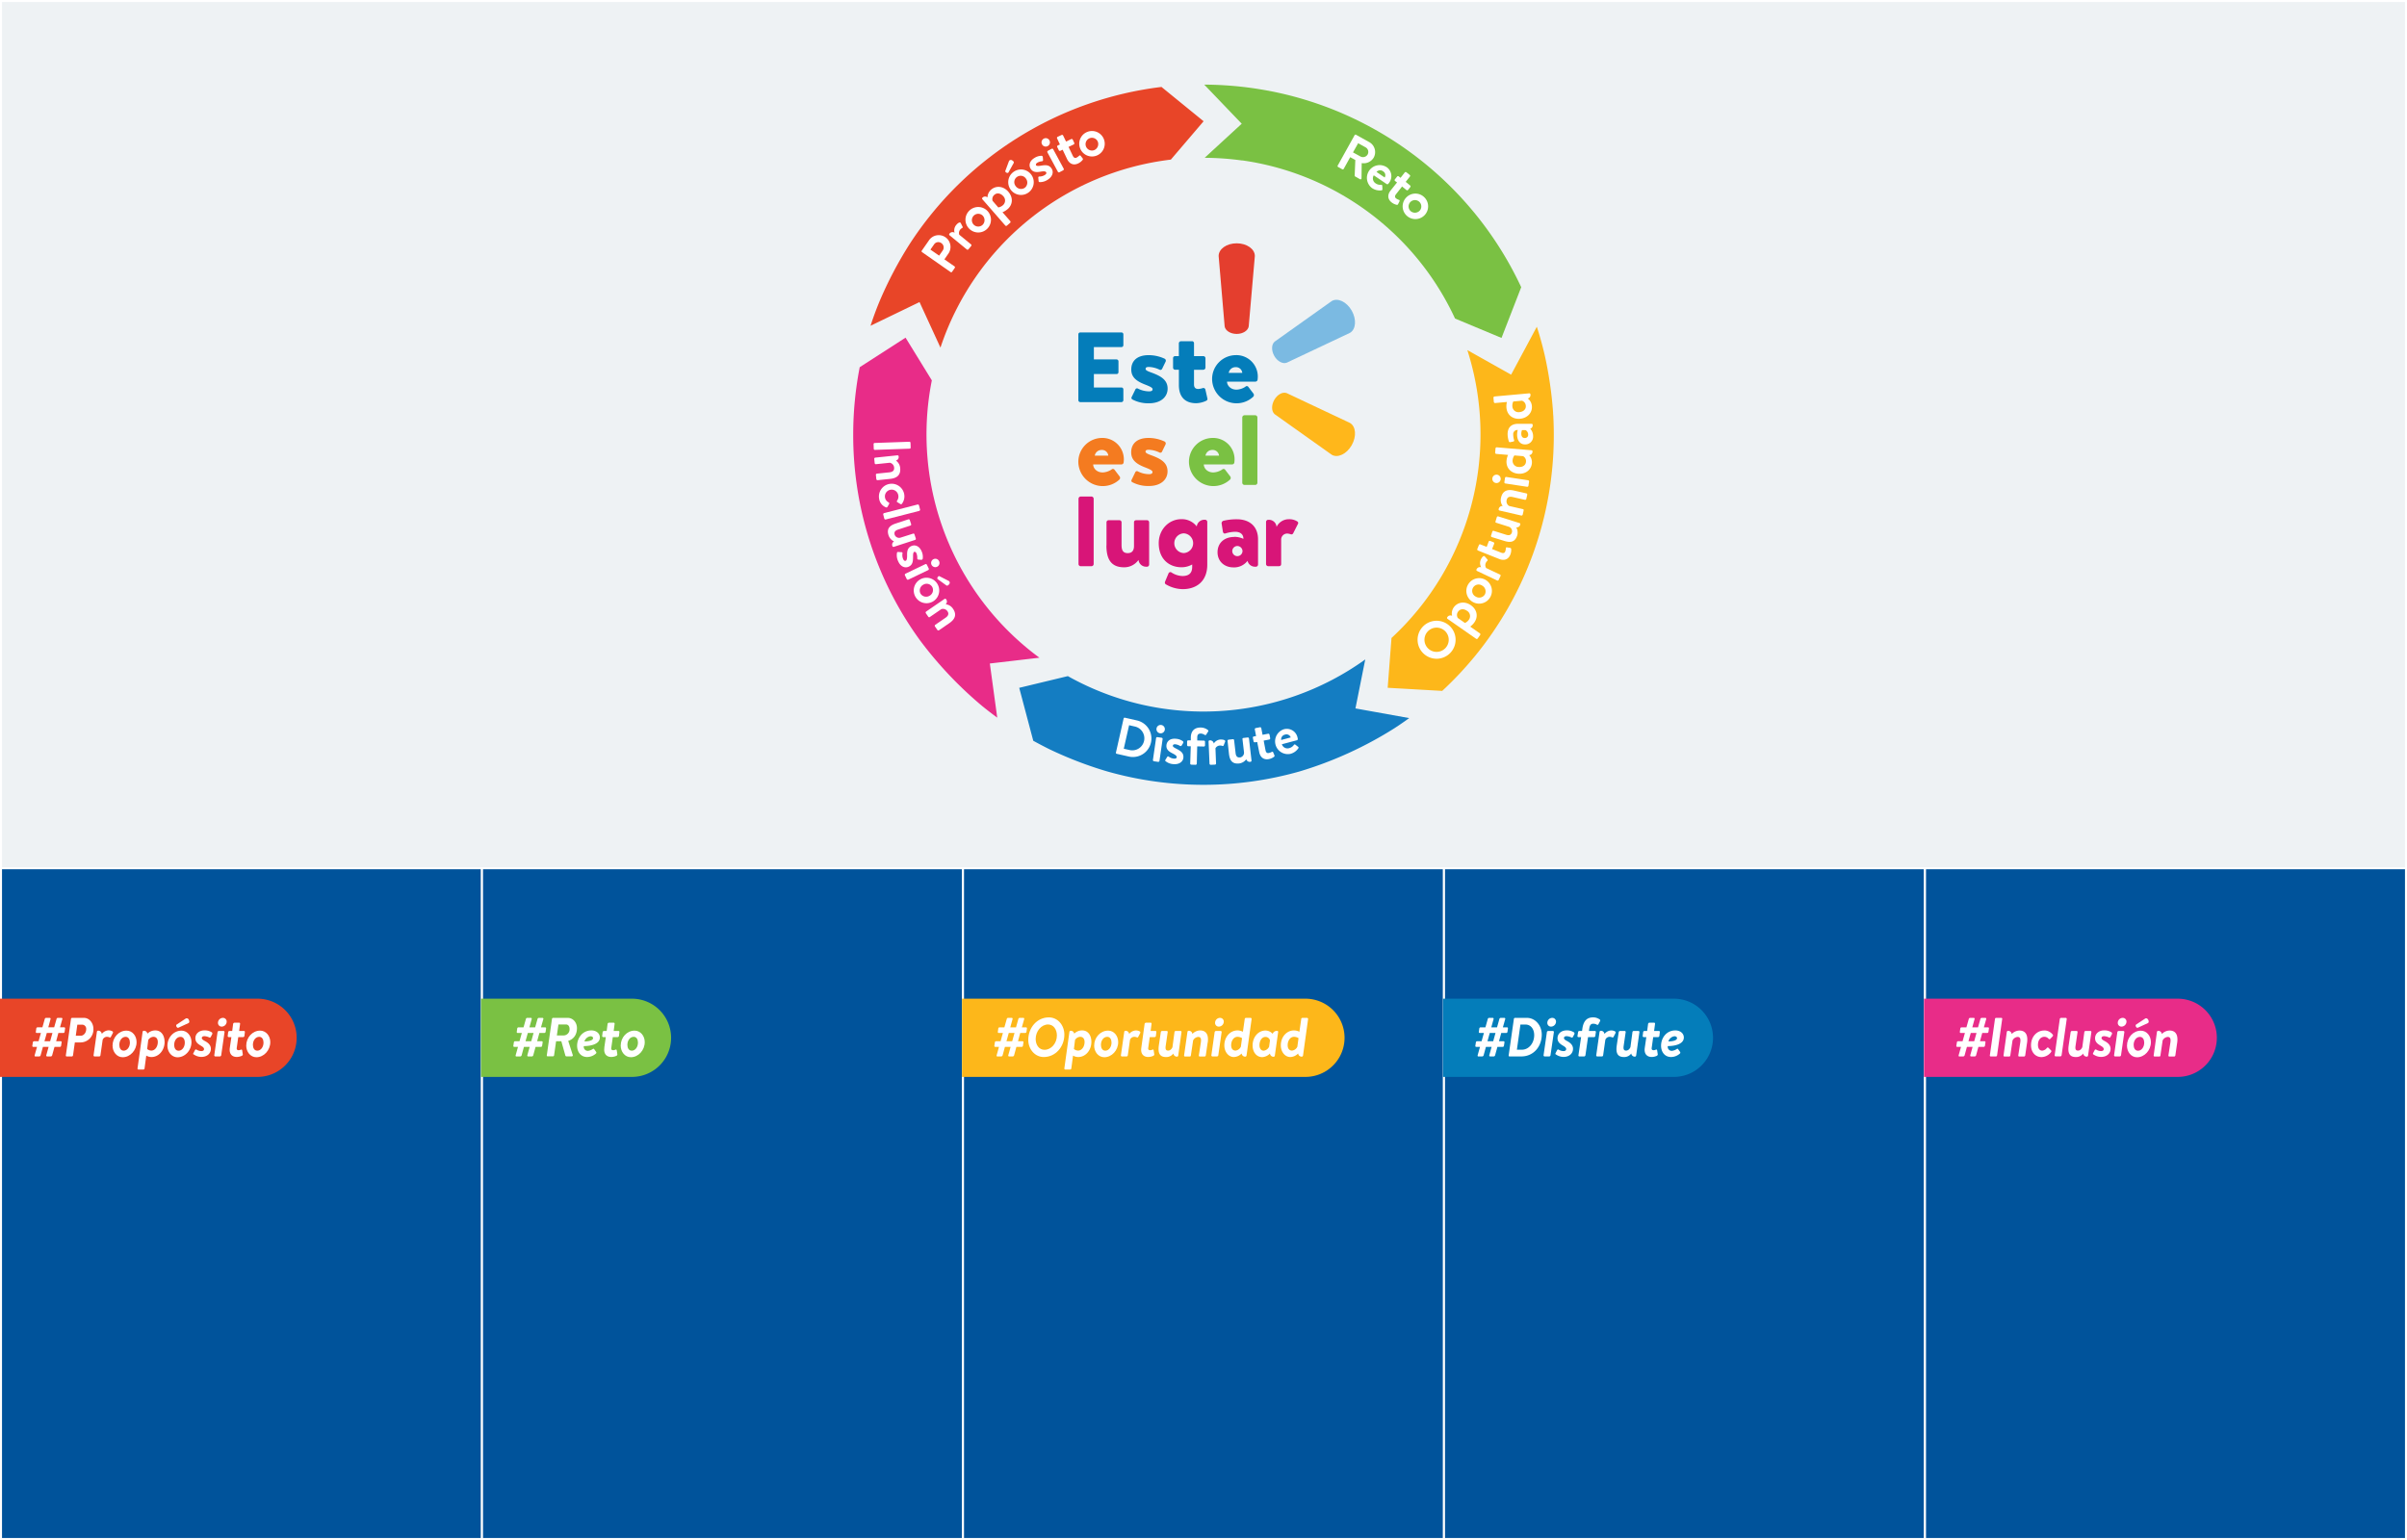 <svg xmlns="http://www.w3.org/2000/svg" xmlns:xlink="http://www.w3.org/1999/xlink" viewBox="0 0 1200 768"><rect x="0" y="0" width="1200" height="768" fill="#333333" stroke="none"/><defs><style>.cls-1,.cls-4{fill:none;}.cls-2{fill:#00539b;}.cls-3{clip-path:url(#clip-path);}.cls-4{stroke:#fff;}.cls-5{fill:#e84528;}.cls-6{fill:#fff;}.cls-7{fill:#047dba;}.cls-8{fill:#e82c88;}.cls-9{fill:#7ac143;}.cls-10{fill:#fdb71a;}.cls-11{fill:#eef2f4;}.cls-12{fill:#147dc2;}.cls-13{fill:#f47b20;}.cls-14{fill:#e43e2e;}.cls-15{fill:#7bbae2;}.cls-16{fill:#ffb71b;}.cls-17{fill:#d81578;}</style><clipPath id="clip-path"><rect class="cls-1" width="1200" height="768"/></clipPath></defs><g id="Layer_2" data-name="Layer 2"><g id="Layer_1-2" data-name="Layer 1"><rect class="cls-2" x="0.5" y="0.5" width="239.8" height="767"/><g class="cls-3"><rect class="cls-4" x="0.5" y="0.5" width="239.8" height="767"/></g><rect class="cls-2" x="240.3" y="0.5" width="239.8" height="767"/><g class="cls-3"><rect class="cls-4" x="240.3" y="0.5" width="239.8" height="767"/></g><rect class="cls-2" x="480.1" y="0.5" width="239.8" height="767"/><g class="cls-3"><rect class="cls-4" x="480.1" y="0.5" width="239.8" height="767"/></g><rect class="cls-2" x="719.9" y="0.5" width="239.8" height="767"/><g class="cls-3"><rect class="cls-4" x="719.9" y="0.5" width="239.8" height="767"/></g><rect class="cls-2" x="959.7" y="0.5" width="239.8" height="767"/><g class="cls-3"><rect class="cls-4" x="959.7" y="0.5" width="239.8" height="767"/><path class="cls-5" d="M0,498.05H128.4a19.5,19.5,0,1,1,0,39H0"/><path class="cls-6" d="M22.17,519.26H25l1.15-4.12H23.33Zm1.4,7.58c-.41,0-.6-.25-.49-.63l1.15-4.12H21.4l-1.15,4.2a.74.74,0,0,1-.74.55h-2c-.14,0-.33-.25-.22-.63l1.16-4.12H16.65a.47.47,0,0,1-.52-.61l.25-1.62a.64.64,0,0,1,.68-.6h2.17l1.16-4.12h-2a.47.47,0,0,1-.52-.61l.22-1.59a.64.64,0,0,1,.68-.61h2.37l1.18-4.17a.7.7,0,0,1,.71-.55h1.68c.41,0,.6.25.49.63l-1.12,4.09H27l1.19-4.17a.69.69,0,0,1,.71-.55h1.68c.41,0,.6.25.49.63l-1.15,4.09h2a.47.47,0,0,1,.52.61l-.22,1.59a.64.64,0,0,1-.69.61H29.1L28,519.26h2.2a.47.47,0,0,1,.52.6l-.25,1.62a.64.64,0,0,1-.68.61H27.17L26,526.29a.73.73,0,0,1-.74.55Z"/><path class="cls-6" d="M40.33,516.51c1.35,0,2.64-1.46,2.64-3.24A2.06,2.06,0,0,0,41.1,511H38.55l-.77,5.52Zm-4.94-8.38a.59.59,0,0,1,.55-.52h5.88c2.75,0,4.75,2.61,4.75,5.49a6.45,6.45,0,0,1-6.46,6.76h-2.8l-.91,6.46a.59.59,0,0,1-.54.52H33.22a.41.41,0,0,1-.39-.52Z"/><path class="cls-6" d="M56.27,515.16l-1,1.93a.47.47,0,0,1-.66.25,3.23,3.23,0,0,0-1.34-.28,2.28,2.28,0,0,0-2.09,1.51l-1.1,7.67c-.06.47-.3.6-.74.6H47.12a.49.49,0,0,1-.47-.6l1.65-11.62A.65.65,0,0,1,49,514a1.77,1.77,0,0,1,1.76,1.62,4.52,4.52,0,0,1,3.35-1.79,4,4,0,0,1,2,.53.55.55,0,0,1,.14.76"/><path class="cls-6" d="M64.76,519.89c0-1.51-.71-2.83-2.11-2.83-1.82,0-3.16,1.76-3.16,4,0,1.56.68,2.91,2.19,2.91,1.71,0,3.08-1.79,3.08-4m-1.67-6c2.91,0,5,2.61,5,5.72,0,4.12-3.21,7.55-6.92,7.55-3,0-5.06-2.74-5.06-5.77,0-4.09,3.11-7.5,6.93-7.5"/><path class="cls-6" d="M78.67,519.67c0-1.51-.69-2.61-2.18-2.61a3.22,3.22,0,0,0-2.58,1.57l-.55,4.5a3.27,3.27,0,0,0,2.12.8c1.73,0,3.19-1.87,3.19-4.26m3.4-.14c0,4.29-2.91,7.61-6.56,7.61a5.23,5.23,0,0,1-2.59-.71l-.85,6.32c0,.38-.22.63-.77.63H69a.47.47,0,0,1-.44-.52l2.53-18.25a.64.64,0,0,1,.69-.57,1.7,1.7,0,0,1,1.7,1.45,5.58,5.58,0,0,1,4-1.62c2.94,0,4.56,2.56,4.56,5.66"/><path class="cls-6" d="M88,511l4.64-3.08a1.11,1.11,0,0,1,1.49.66c.35.69.33,1.4-.14,1.62l-5.08,2.34c-.31.13-.69-.11-.91-.53s-.19-.87,0-1m4.12,8.9c0-1.51-.71-2.83-2.11-2.83-1.82,0-3.16,1.76-3.16,4,0,1.56.68,2.91,2.19,2.91,1.71,0,3.08-1.79,3.08-4m-1.67-6c2.91,0,5,2.61,5,5.72,0,4.12-3.21,7.55-6.92,7.55-3,0-5.06-2.74-5.06-5.77,0-4.09,3.11-7.5,6.93-7.5"/><path class="cls-6" d="M96.47,525.85c-.25-.19-.19-.46,0-.74l.76-1.48a.57.57,0,0,1,.77-.17,4.65,4.65,0,0,0,2.37.72c.79,0,1.34-.31,1.34-1s-.6-1.12-1.7-1.78c-1.57-.94-2.61-1.87-2.61-3.66,0-2,1.59-3.9,4.67-3.9a6.47,6.47,0,0,1,3.54,1,.77.77,0,0,1,.17.93l-.74,1.43a.57.57,0,0,1-.74.17,6.17,6.17,0,0,0-2.34-.63c-1,0-1.35.46-1.35.93s.39.88,1.52,1.48c1.67.88,3,2.06,3,3.88,0,2.2-1.73,4.06-4.78,4.06a6.85,6.85,0,0,1-3.82-1.29"/><path class="cls-6" d="M108.67,510.08a2.49,2.49,0,0,1,2.47-2.47,1.85,1.85,0,0,1,1.87,1.92,2.53,2.53,0,0,1-2.47,2.45,1.84,1.84,0,0,1-1.87-1.9m-.22,4.67a.69.69,0,0,1,.63-.6h2.36a.51.51,0,0,1,.5.6l-1.65,11.49a.7.7,0,0,1-.63.6h-2.34a.53.53,0,0,1-.49-.6Z"/><path class="cls-6" d="M114.58,522.5l.77-5.3H114a.52.52,0,0,1-.47-.61l.22-1.84a.68.68,0,0,1,.61-.6h1.4l.46-3.52a.73.73,0,0,1,.64-.6h2.42c.3,0,.46.27.41.6l-.47,3.52h2.42c.33,0,.49.25.44.6l-.22,1.84a.68.68,0,0,1-.63.61h-2.45l-.74,5.3c-.19,1.1.47,1.24,1,1.24a2.86,2.86,0,0,0,1.07-.28.43.43,0,0,1,.63.33l.3,2c.06.3-.13.55-.46.74a6.25,6.25,0,0,1-2.56.57c-2.53,0-3.9-1.75-3.43-4.64"/><path class="cls-6" d="M131.37,519.89c0-1.51-.72-2.83-2.12-2.83-1.81,0-3.16,1.76-3.16,4,0,1.56.69,2.91,2.2,2.91,1.7,0,3.08-1.79,3.08-4m-1.68-6c2.91,0,5.06,2.61,5.06,5.72,0,4.12-3.22,7.55-6.93,7.55-3,0-5.06-2.74-5.06-5.77,0-4.09,3.11-7.5,6.93-7.5"/><path class="cls-7" d="M719.4,498.05H834.52a19.5,19.5,0,1,1,0,39H719.4"/><path class="cls-6" d="M741.57,519.26h2.86l1.15-4.12h-2.86Zm1.4,7.58c-.41,0-.6-.25-.49-.63l1.15-4.12H740.8l-1.15,4.2a.74.74,0,0,1-.74.55h-2c-.14,0-.33-.25-.22-.63l1.16-4.12h-1.79a.47.47,0,0,1-.52-.61l.25-1.62a.64.64,0,0,1,.68-.6h2.17l1.16-4.12h-2a.47.47,0,0,1-.52-.61l.22-1.59a.64.64,0,0,1,.68-.6h2.37l1.18-4.18a.7.7,0,0,1,.71-.55h1.68c.41,0,.6.25.49.63l-1.13,4.1h2.86l1.18-4.18a.71.71,0,0,1,.72-.55h1.67c.41,0,.61.25.5.63l-1.16,4.1h2a.47.47,0,0,1,.52.6l-.22,1.59a.65.65,0,0,1-.69.61h-2.42l-1.12,4.12h2.19a.48.48,0,0,1,.53.6l-.25,1.62a.65.65,0,0,1-.69.61h-2.58l-1.15,4.2a.74.74,0,0,1-.74.55Z"/><path class="cls-6" d="M758.74,523.49c3.35,0,6.13-3.16,6.13-7.28,0-3-1.7-5.27-4.34-5.27H758l-1.76,12.55Zm-4-15.36a.58.58,0,0,1,.52-.52h5.93c4.34,0,7.45,3.9,7.45,8.35,0,6-4.15,10.88-10.14,10.88h-6a.41.41,0,0,1-.36-.52Z"/><path class="cls-6" d="M771.41,510.08a2.5,2.5,0,0,1,2.47-2.47,1.85,1.85,0,0,1,1.87,1.92,2.53,2.53,0,0,1-2.47,2.45,1.84,1.84,0,0,1-1.87-1.9m-.22,4.67a.71.71,0,0,1,.63-.6h2.37a.51.51,0,0,1,.49.6L773,526.24a.68.68,0,0,1-.63.6h-2.33a.54.54,0,0,1-.5-.6Z"/><path class="cls-6" d="M775.62,525.85c-.25-.19-.2-.46-.06-.74l.77-1.48a.57.57,0,0,1,.77-.17,4.58,4.58,0,0,0,2.36.72c.8,0,1.35-.31,1.35-1s-.61-1.13-1.7-1.79c-1.57-.93-2.61-1.87-2.61-3.65,0-2,1.59-3.9,4.67-3.9a6.48,6.48,0,0,1,3.54,1,.77.77,0,0,1,.16.94l-.74,1.42a.56.56,0,0,1-.74.17,6.12,6.12,0,0,0-2.33-.63c-1,0-1.35.46-1.35.93s.38.88,1.51,1.48c1.68.88,3,2.06,3,3.88,0,2.2-1.73,4.06-4.78,4.06a6.78,6.78,0,0,1-3.81-1.29"/><path class="cls-6" d="M786.94,517.23a.53.53,0,0,1-.5-.61l.3-1.87a.63.63,0,0,1,.58-.6h1.4l.14-1c.47-3.46,1.87-5.79,5.41-5.79a5.49,5.49,0,0,1,3.43,1.18.71.71,0,0,1,0,.71l-.79,1.49c-.25.44-.53.44-.86.24a3.36,3.36,0,0,0-1.81-.44c-1.43,0-1.76,1.21-1.95,2.61l-.14,1h3a.46.46,0,0,1,.46.6l-.27,1.87a.7.7,0,0,1-.63.61h-3l-1.29,9a.75.75,0,0,1-.63.63h-2.42a.5.5,0,0,1-.44-.63l1.32-9Z"/><path class="cls-6" d="M805.43,515.17l-1,1.92a.47.47,0,0,1-.66.25,3.25,3.25,0,0,0-1.35-.28,2.29,2.29,0,0,0-2.09,1.51l-1.09,7.67c-.06.46-.31.6-.75.6h-2.22a.49.49,0,0,1-.47-.6l1.65-11.62a.66.66,0,0,1,.69-.58,1.77,1.77,0,0,1,1.76,1.62,4.51,4.51,0,0,1,3.35-1.78,4,4,0,0,1,2,.52.57.57,0,0,1,.14.77"/><path class="cls-6" d="M816.86,514.15a.49.49,0,0,1,.46.6l-1.62,11.62a.64.64,0,0,1-.68.58,1.75,1.75,0,0,1-1.76-1.57,4.29,4.29,0,0,1-3.68,1.76c-3.47,0-4-2.44-3.57-5.66l1-6.73a.66.66,0,0,1,.61-.6H810a.49.49,0,0,1,.47.6l-1,6.84c-.25,1.68.14,2.34,1.21,2.34,1.56,0,2.17-1.73,2.17-1.73l1-7.45a.62.62,0,0,1,.69-.6Z"/><path class="cls-6" d="M820,522.5l.77-5.3h-1.35a.52.52,0,0,1-.46-.61l.22-1.84a.67.67,0,0,1,.6-.6h1.4l.47-3.52a.72.72,0,0,1,.63-.6h2.42c.3,0,.47.27.41.6l-.47,3.52h2.42c.33,0,.49.25.44.6l-.22,1.84a.68.68,0,0,1-.63.61h-2.45l-.74,5.3c-.19,1.1.47,1.24,1,1.24a2.86,2.86,0,0,0,1.07-.28.42.42,0,0,1,.63.33l.31,2c0,.31-.14.55-.47.75a6.2,6.2,0,0,1-2.56.57c-2.52,0-3.9-1.76-3.43-4.64"/><path class="cls-6" d="M836.09,517.78c0-.47-.36-1-1.32-1a3.68,3.68,0,0,0-3,2.58c2.37,0,4.29-.58,4.29-1.59m-.8-3.9c2.5,0,4.21,1.56,4.21,3.51,0,3.24-4.23,4.29-8,4.31a2,2,0,0,0,2.08,2.37,5.35,5.35,0,0,0,2.34-.88c.24-.19.55-.28.71,0l1,1.4a.63.63,0,0,1-.09.82,6.66,6.66,0,0,1-4.39,1.73c-3.22,0-5-2.58-5-5.63,0-3.84,2.66-7.63,7.11-7.63"/><path class="cls-8" d="M959.2,498.05h126.5a19.5,19.5,0,1,1,0,39H959.2"/><path class="cls-6" d="M981.37,519.26h2.86l1.15-4.12h-2.86Zm1.4,7.58c-.41,0-.6-.25-.49-.63l1.15-4.12H980.6l-1.15,4.2a.74.74,0,0,1-.74.55h-2c-.14,0-.33-.25-.22-.63l1.16-4.12h-1.79a.47.47,0,0,1-.52-.61l.25-1.62a.64.64,0,0,1,.68-.6h2.17l1.16-4.12h-2a.47.47,0,0,1-.52-.61l.22-1.59a.64.64,0,0,1,.68-.6h2.37l1.18-4.18a.7.7,0,0,1,.71-.55h1.68c.41,0,.6.25.49.63l-1.13,4.1h2.86l1.18-4.18a.71.71,0,0,1,.72-.55h1.67c.41,0,.61.25.5.63l-1.16,4.1h2a.47.47,0,0,1,.52.6l-.22,1.59a.65.65,0,0,1-.69.61h-2.42l-1.12,4.12h2.19a.48.48,0,0,1,.53.6l-.25,1.62a.65.65,0,0,1-.69.61h-2.58l-1.15,4.2a.74.74,0,0,1-.74.55Z"/><path class="cls-6" d="M994.59,508.13a.58.58,0,0,1,.52-.52h2.69a.43.43,0,0,1,.39.52l-2.56,18.19a.58.58,0,0,1-.52.52h-2.69a.43.43,0,0,1-.39-.52Z"/><path class="cls-6" d="M1010.58,520l-.91,6.29a.67.67,0,0,1-.6.6h-2.42c-.3,0-.47-.27-.44-.6l1-6.49c.22-1.64,0-2.69-1.37-2.69a3.14,3.14,0,0,0-2.5,1.76l-1.1,7.42c-.06.46-.25.6-.66.6h-2.26a.48.48,0,0,1-.46-.6l1.62-11.62a.64.64,0,0,1,.69-.58,1.74,1.74,0,0,1,1.75,1.59,5.49,5.49,0,0,1,3.85-1.75c3.49,0,4.28,2.8,3.82,6.07"/><path class="cls-6" d="M1019.15,513.88a5.32,5.32,0,0,1,4.31,2.19c.22.31,0,.64-.24.91l-1.05,1.07a.51.51,0,0,1-.82,0,2.85,2.85,0,0,0-2.12-1c-1.73,0-3.21,1.46-3.21,4,0,2,.93,2.91,2.14,2.91a3.32,3.32,0,0,0,2.31-1.35.52.52,0,0,1,.8-.05l1.18,1.18a.65.65,0,0,1,.14.88,6.11,6.11,0,0,1-4.78,2.55c-3.14,0-5.25-2.5-5.25-5.9,0-4.32,2.94-7.36,6.59-7.36"/><path class="cls-6" d="M1026.9,508.22a.71.71,0,0,1,.61-.61h2.36a.53.53,0,0,1,.49.61l-2.55,18a.7.7,0,0,1-.63.6h-2.37a.5.5,0,0,1-.46-.6Z"/><path class="cls-6" d="M1042.18,514.15a.49.49,0,0,1,.46.6L1041,526.37a.63.63,0,0,1-.68.58,1.75,1.75,0,0,1-1.76-1.57,4.29,4.29,0,0,1-3.68,1.76c-3.47,0-4-2.44-3.57-5.66l1-6.73a.66.66,0,0,1,.61-.6h2.36a.49.49,0,0,1,.47.6l-1,6.84c-.25,1.68.14,2.34,1.21,2.34,1.56,0,2.17-1.73,2.17-1.73l1-7.45a.62.62,0,0,1,.69-.6Z"/><path class="cls-6" d="M1043.61,525.85c-.25-.19-.19-.46-.06-.74l.77-1.48a.57.57,0,0,1,.77-.17,4.61,4.61,0,0,0,2.36.72c.8,0,1.35-.31,1.35-1s-.6-1.13-1.7-1.79c-1.57-.93-2.61-1.87-2.61-3.65,0-2,1.59-3.9,4.67-3.9a6.48,6.48,0,0,1,3.54,1,.77.77,0,0,1,.16.94l-.74,1.42a.56.56,0,0,1-.74.17,6.12,6.12,0,0,0-2.33-.63c-1,0-1.35.46-1.35.93s.38.88,1.51,1.48c1.68.88,3,2.07,3,3.88,0,2.2-1.73,4.06-4.78,4.06a6.82,6.82,0,0,1-3.82-1.29"/><path class="cls-6" d="M1055.81,510.08a2.49,2.49,0,0,1,2.47-2.47,1.85,1.85,0,0,1,1.87,1.92,2.53,2.53,0,0,1-2.47,2.45,1.84,1.84,0,0,1-1.87-1.9m-.22,4.67a.69.69,0,0,1,.63-.6h2.36a.51.51,0,0,1,.5.6l-1.65,11.49a.7.7,0,0,1-.63.6h-2.34a.53.53,0,0,1-.49-.6Z"/><path class="cls-6" d="M1064.87,511l4.65-3.08c.46-.3,1.15,0,1.48.66s.33,1.4-.14,1.62l-5.08,2.34c-.3.14-.69-.11-.91-.52s-.19-.88,0-1m4.12,8.9c0-1.51-.71-2.83-2.11-2.83-1.81,0-3.16,1.76-3.16,4,0,1.56.69,2.91,2.2,2.91,1.7,0,3.07-1.79,3.07-4m-1.67-6c2.91,0,5,2.61,5,5.71,0,4.12-3.21,7.55-6.92,7.55-3,0-5-2.74-5-5.77,0-4.09,3.1-7.49,6.92-7.49"/><path class="cls-6" d="M1085.42,520l-.9,6.29a.67.67,0,0,1-.61.6h-2.41c-.31,0-.47-.27-.44-.6l1-6.49c.22-1.64,0-2.69-1.38-2.69a3.14,3.14,0,0,0-2.5,1.76l-1.1,7.42c0,.46-.24.6-.66.6h-2.25a.48.48,0,0,1-.46-.6l1.62-11.62a.63.63,0,0,1,.68-.58,1.74,1.74,0,0,1,1.76,1.59,5.44,5.44,0,0,1,3.85-1.75c3.49,0,4.28,2.8,3.81,6.07"/><path class="cls-9" d="M239.8,498.05h75.27a19.5,19.5,0,1,1,0,39H239.8"/><path class="cls-6" d="M262,519.26h2.86l1.15-4.12h-2.86Zm1.4,7.58c-.41,0-.6-.25-.49-.63l1.15-4.12H261.2l-1.15,4.2a.74.74,0,0,1-.74.55h-2c-.14,0-.33-.25-.22-.63l1.15-4.12h-1.78a.47.47,0,0,1-.52-.61l.24-1.62a.65.65,0,0,1,.69-.6H259l1.15-4.12h-2a.47.47,0,0,1-.52-.61l.22-1.59a.64.64,0,0,1,.68-.6H261l1.19-4.18a.69.69,0,0,1,.71-.55h1.67c.42,0,.61.25.5.63l-1.13,4.1h2.86l1.18-4.18a.71.71,0,0,1,.72-.55h1.67c.41,0,.61.25.5.63l-1.16,4.1h2a.48.48,0,0,1,.53.6l-.22,1.59a.66.66,0,0,1-.69.61h-2.42l-1.12,4.12H270a.48.48,0,0,1,.53.6l-.25,1.62a.65.65,0,0,1-.69.61H267l-1.15,4.2a.74.74,0,0,1-.75.55Z"/><path class="cls-6" d="M281.07,516.37a3,3,0,0,0,2.88-3.18c0-1.51-.77-2.28-1.78-2.28H278.4l-.77,5.46Zm-5.88-8.24a.58.58,0,0,1,.52-.52H283c2.69,0,4.64,2.31,4.64,5.14,0,3.35-1.75,5.52-4.36,6.34l2.25,7a.5.5,0,0,1-.47.71h-2.61a.56.56,0,0,1-.6-.44l-2-7.09h-2.61l-1,7a.58.58,0,0,1-.52.52H273a.41.41,0,0,1-.39-.52Z"/><path class="cls-6" d="M295.69,517.78c0-.47-.36-1-1.32-1a3.68,3.68,0,0,0-3,2.58c2.36,0,4.29-.58,4.29-1.59m-.8-3.9c2.5,0,4.2,1.56,4.2,3.51,0,3.24-4.23,4.29-8,4.31a2,2,0,0,0,2.09,2.37,5.31,5.31,0,0,0,2.33-.88c.25-.19.55-.28.72,0l1,1.4a.62.62,0,0,1-.08.82,6.69,6.69,0,0,1-4.4,1.73c-3.21,0-5-2.58-5-5.63,0-3.84,2.67-7.63,7.12-7.63"/><path class="cls-6" d="M301.26,522.5l.77-5.3h-1.34a.52.52,0,0,1-.47-.61l.22-1.84a.68.68,0,0,1,.6-.6h1.41l.46-3.52a.73.73,0,0,1,.63-.6H306c.3,0,.47.27.41.6l-.46,3.52h2.41c.33,0,.5.25.44.6l-.22,1.84a.67.67,0,0,1-.63.61h-2.44l-.74,5.3c-.2,1.1.46,1.24,1,1.24a2.92,2.92,0,0,0,1.08-.28.42.42,0,0,1,.63.33l.3,2c0,.31-.14.55-.47.75a6.18,6.18,0,0,1-2.55.57c-2.53,0-3.9-1.76-3.44-4.64"/><path class="cls-6" d="M318.05,519.89c0-1.51-.71-2.83-2.11-2.83-1.82,0-3.16,1.76-3.16,4,0,1.56.68,2.91,2.19,2.91,1.71,0,3.08-1.79,3.08-4m-1.68-6c2.92,0,5.06,2.6,5.06,5.71,0,4.12-3.21,7.55-6.92,7.55-3,0-5.06-2.74-5.06-5.77,0-4.09,3.11-7.49,6.92-7.49"/><path class="cls-10" d="M479.6,498.05H650.82a19.5,19.5,0,1,1,0,39H479.6"/><path class="cls-6" d="M501.77,519.26h2.86l1.15-4.12h-2.86Zm1.4,7.58c-.41,0-.6-.25-.49-.63l1.15-4.12H501l-1.15,4.2a.74.74,0,0,1-.74.55h-2c-.14,0-.33-.25-.22-.63l1.15-4.12h-1.78a.47.47,0,0,1-.52-.61l.24-1.62a.65.65,0,0,1,.69-.6h2.17l1.15-4.12h-2a.47.47,0,0,1-.52-.61l.22-1.59a.64.64,0,0,1,.68-.6h2.36l1.19-4.18a.69.69,0,0,1,.71-.55h1.67c.42,0,.61.25.5.63l-1.13,4.1h2.86l1.18-4.18a.71.71,0,0,1,.72-.55h1.67c.41,0,.61.25.5.63l-1.16,4.1h2a.48.48,0,0,1,.53.6l-.22,1.59a.66.66,0,0,1-.69.61h-2.42l-1.12,4.12h2.19a.48.48,0,0,1,.53.6l-.25,1.62a.65.65,0,0,1-.69.61h-2.58l-1.15,4.2a.74.74,0,0,1-.75.55Z"/><path class="cls-6" d="M526.91,516.37c0-3-1.7-5.46-4.42-5.46-3.3,0-6.16,3.32-6.16,7.22,0,3,1.68,5.41,4.4,5.41,3.35,0,6.18-3.24,6.18-7.17m-4-9c4.45,0,7.72,3.92,7.72,8.59,0,6.19-4.48,11.18-10.28,11.18-4.47,0-7.71-4-7.71-8.51,0-6.21,4.42-11.26,10.27-11.26"/><path class="cls-6" d="M540.71,519.67c0-1.51-.69-2.61-2.18-2.61a3.22,3.22,0,0,0-2.58,1.57l-.55,4.5a3.27,3.27,0,0,0,2.12.8c1.73,0,3.19-1.87,3.19-4.26m3.4-.14c0,4.29-2.91,7.61-6.56,7.61a5.34,5.34,0,0,1-2.59-.71l-.85,6.32c-.05.38-.22.63-.77.63h-2.28a.48.48,0,0,1-.44-.52l2.53-18.24a.65.65,0,0,1,.69-.58,1.7,1.7,0,0,1,1.7,1.46,5.54,5.54,0,0,1,4-1.63c2.94,0,4.56,2.56,4.56,5.66"/><path class="cls-6" d="M554.14,519.89c0-1.51-.71-2.83-2.11-2.83-1.82,0-3.16,1.76-3.16,4,0,1.56.68,2.91,2.19,2.91,1.71,0,3.08-1.79,3.08-4m-1.67-6c2.91,0,5,2.61,5,5.72,0,4.12-3.21,7.55-6.92,7.55-3,0-5.06-2.74-5.06-5.77,0-4.09,3.11-7.5,6.93-7.5"/><path class="cls-6" d="M568.46,515.17l-1,1.92a.47.47,0,0,1-.66.25,3.25,3.25,0,0,0-1.35-.28,2.29,2.29,0,0,0-2.09,1.51l-1.09,7.67c-.06.46-.31.6-.75.6h-2.22a.49.49,0,0,1-.47-.6l1.65-11.62a.65.65,0,0,1,.69-.58,1.77,1.77,0,0,1,1.76,1.62,4.51,4.51,0,0,1,3.35-1.78,4,4,0,0,1,2,.52.57.57,0,0,1,.14.77"/><path class="cls-6" d="M569,522.5l1.64-11.87a.73.73,0,0,1,.64-.6h2.41c.3,0,.47.27.41.6l-.46,3.52h2.42c.32,0,.49.25.43.6l-.22,1.84a.67.67,0,0,1-.63.61h-2.44l-.74,5.3c-.2,1.1.46,1.24,1,1.24a2.92,2.92,0,0,0,1.07-.28.42.42,0,0,1,.63.33l.3,2c.06.31-.14.55-.47.75a6.18,6.18,0,0,1-2.55.57c-2.53,0-3.9-1.76-3.43-4.64"/><path class="cls-6" d="M588.57,514.15a.49.49,0,0,1,.46.6l-1.62,11.62a.63.63,0,0,1-.68.58,1.76,1.76,0,0,1-1.76-1.57,4.29,4.29,0,0,1-3.68,1.76c-3.46,0-4-2.44-3.57-5.66l1-6.73a.64.64,0,0,1,.6-.6h2.36a.48.48,0,0,1,.47.6l-1,6.84c-.25,1.68.14,2.34,1.21,2.34,1.57,0,2.17-1.73,2.17-1.73l1-7.45a.62.62,0,0,1,.69-.6Z"/><path class="cls-6" d="M602.06,520l-.91,6.29a.66.66,0,0,1-.6.6h-2.42c-.3,0-.47-.27-.44-.6l1-6.49c.22-1.64.06-2.69-1.37-2.69a3.14,3.14,0,0,0-2.5,1.76l-1.1,7.42c-.06.46-.25.6-.66.6H590.8a.48.48,0,0,1-.47-.6L592,514.62a.65.65,0,0,1,.69-.58,1.74,1.74,0,0,1,1.76,1.59,5.44,5.44,0,0,1,3.84-1.75c3.49,0,4.29,2.8,3.82,6.07"/><path class="cls-6" d="M605.77,510.08a2.49,2.49,0,0,1,2.47-2.47,1.85,1.85,0,0,1,1.87,1.92,2.53,2.53,0,0,1-2.47,2.45,1.84,1.84,0,0,1-1.87-1.9m-.22,4.67a.71.71,0,0,1,.63-.6h2.37a.51.51,0,0,1,.49.6l-1.65,11.49a.7.7,0,0,1-.63.6h-2.34a.53.53,0,0,1-.49-.6Z"/><path class="cls-6" d="M619.21,517.72a4.41,4.41,0,0,0-2.26-.66c-1.92,0-3.16,2-3.16,4.18,0,1.78.88,2.69,2.18,2.69a3.33,3.33,0,0,0,2.66-1.95Zm4.28-10.11a.54.54,0,0,1,.49.61l-2.52,18.15a.66.66,0,0,1-.69.58,1.77,1.77,0,0,1-1.76-1.59,5.53,5.53,0,0,1-3.87,1.78c-2.69,0-4.75-2.58-4.75-5.82,0-4.12,2.83-7.45,6.59-7.45a6.25,6.25,0,0,1,2.67.66l.9-6.29c.06-.55.39-.63.85-.63Z"/><path class="cls-6" d="M632.72,521.87l.42-3a2.3,2.3,0,0,0-2.23-1.76c-1.68,0-3,1.7-3,4.18,0,1.4.66,2.69,2.14,2.69a3.44,3.44,0,0,0,2.69-2.06m4.48-7.25-1.65,11.75a.63.63,0,0,1-.68.58,1.76,1.76,0,0,1-1.76-1.62,5.74,5.74,0,0,1-3.82,1.81c-2.94,0-4.83-2.58-4.83-5.82,0-4.09,2.74-7.45,6.45-7.45a4.89,4.89,0,0,1,3.55,1.65,2.22,2.22,0,0,1,2.11-1.48c.47,0,.69.27.63.58"/><path class="cls-6" d="M647.37,517.72a4.35,4.35,0,0,0-2.25-.66c-1.93,0-3.16,2-3.16,4.18,0,1.78.88,2.69,2.17,2.69a3.31,3.31,0,0,0,2.66-1.95Zm4.28-10.11a.55.55,0,0,1,.5.61l-2.53,18.15a.65.65,0,0,1-.69.58,1.75,1.75,0,0,1-1.75-1.59,5.56,5.56,0,0,1-3.88,1.78c-2.69,0-4.75-2.58-4.75-5.82,0-4.12,2.83-7.45,6.59-7.45a6.25,6.25,0,0,1,2.67.66l.91-6.29c0-.55.38-.63.85-.63Z"/></g><rect class="cls-11" x="0.5" y="0.5" width="1199" height="432.5"/><g class="cls-3"><rect class="cls-4" x="0.5" y="0.5" width="1199" height="432.5"/><path class="cls-8" d="M458.93,319.7a173.87,173.87,0,0,1-33.57-102.95,175.68,175.68,0,0,1,3.25-33.63l22.85-14.73,13.1,21.29A138.25,138.25,0,0,0,518.2,328l-24.72,2.89,3.69,27q-3.72-2.72-7.3-5.62a194.18,194.18,0,0,1-30.94-32.58"/><path class="cls-5" d="M583.72,79.6a138.26,138.26,0,0,0-114.86,93.75l-10.43-22.71L434,162.46q2-6.15,4.45-12.09a196,196,0,0,1,15.05-28.67A174.64,174.64,0,0,1,579.05,43.36l21,17.11Z"/><path class="cls-12" d="M532.37,337.18a138.17,138.17,0,0,0,148.27-8.32l-4.89,24.43,26.8,4.82q-3.6,2.61-7.34,5.05A190.87,190.87,0,0,1,648,384.69a175.55,175.55,0,0,1-95.79.08l-.42-.12-1.77-.53a194.45,194.45,0,0,1-27-10.56q-4-2-7.89-4.14l-7-26.4Z"/><path class="cls-10" d="M693.73,318.16a138.25,138.25,0,0,0,37.81-143.57l21.82,12.26,12.82-23.91q2.22,6.85,3.89,14a196.23,196.23,0,0,1,4.21,28.74c0,.68.09,1.37.13,2.06v.08q.23,4.46.23,9a173.93,173.93,0,0,1-39.76,110.94l-.24.28A175,175,0,0,1,719,344.55L691.82,343Z"/><path class="cls-9" d="M725.4,158.85A138.3,138.3,0,0,0,623.72,80.68l-1.2-.2c-1-.16-1.95-.31-2.93-.45L619,80a140,140,0,0,0-18.43-1.3l18.49-17-18.69-19.5a177,177,0,0,1,25.8,2l2.23.36,1.31.22c.87.15,1.74.3,2.61.47.22,0,.43.08.64.12,1.07.2,2.14.41,3.2.64a174.93,174.93,0,0,1,122.23,97.22l-9.82,25.3Z"/><path class="cls-6" d="M470,124.91a2.62,2.62,0,0,0-.75-3.7,2.53,2.53,0,0,0-3.58.68l-1.81,2.59,4.34,3Zm-10.34.8a.49.49,0,0,1-.12-.69l3.53-5.07a5.87,5.87,0,1,1,9.64,6.69l-1.88,2.7,5.07,3.53a.53.53,0,0,1,.12.7l-1.38,2a.5.5,0,0,1-.7.13Z"/><path class="cls-6" d="M473.39,117.33a.56.56,0,0,1,0-.84,1.86,1.86,0,0,1,2.5-.43,4.21,4.21,0,0,1,.75-3.77c.91-1.12,2-1.79,2.36-1l.88,1.74a.51.51,0,0,1-.24.72,2.43,2.43,0,0,0-.9.72,2.64,2.64,0,0,0-.5,2.59l5.86,4.81c.35.28.26.59,0,.89l-1.28,1.57a.61.61,0,0,1-.82.08Z"/><path class="cls-6" d="M490,112a3.29,3.29,0,0,0-.26-4.64A3.18,3.18,0,1,0,490,112m-7-6.69a6.35,6.35,0,1,1,.29,8.85,6.31,6.31,0,0,1-.29-8.85"/><path class="cls-6" d="M497.7,103.45a4.77,4.77,0,0,0,2.35-1.15,3.07,3.07,0,0,0,.08-4.5c-1.13-1.29-2.95-1.89-4.38-.65a2.8,2.8,0,0,0-.91,3Zm4.62.85a9,9,0,0,1-2.53,1.55l3.88,4.43a.62.62,0,0,1-.05.82l-1.6,1.4a.61.61,0,0,1-.82,0L489.75,99.36a.57.57,0,0,1,.11-.83,1.81,1.81,0,0,1,2.45-.08,5.28,5.28,0,0,1,1.8-3.85c2.5-2.18,6.14-1.81,8.57,1s2.37,6.35-.36,8.74"/><path class="cls-6" d="M510.88,93.67a3.29,3.29,0,0,0,.58-4.62,3.17,3.17,0,1,0-5.13,3.72,3.27,3.27,0,0,0,4.55.9m-5.7-7.86a6.35,6.35,0,1,1-1.32,8.76,6.31,6.31,0,0,1,1.32-8.76m-4-.52,1.86-5a1.06,1.06,0,0,1,1.52-.33c.67.34,1.05.9.81,1.34L502.76,86c-.15.28-.59.31-1,.11s-.65-.57-.57-.79"/><path class="cls-6" d="M518.27,90.82a.55.55,0,0,1-.48-.48l-.15-1.76a.47.47,0,0,1,.5-.55,5,5,0,0,0,2.7-.73c.78-.48,1-1,.69-1.44s-1.13-.54-2.83-.24c-2.46.46-3.94.07-4.9-1.5s-.66-3.76,1.87-5.31a6.72,6.72,0,0,1,3.54-1.12.68.68,0,0,1,.67.58l.14,1.55a.62.62,0,0,1-.53.6,5.77,5.77,0,0,0-2.38.75c-.69.42-.78.94-.57,1.27s1,.4,2.17.22c2.49-.42,4.36-.58,5.62,1.49,1,1.63.51,3.94-2.09,5.54a6.93,6.93,0,0,1-4,1.13"/><path class="cls-6" d="M522.19,76a.59.59,0,0,1,.23-.79l1.87-1a.59.59,0,0,1,.79.24l5.22,9.67a.58.58,0,0,1-.23.78l-1.87,1a.6.6,0,0,1-.79-.23Zm-2.68-4a2.09,2.09,0,0,1,3.68-2,2.09,2.09,0,1,1-3.68,2"/><path class="cls-6" d="M528.6,75.22a.58.58,0,0,1-.74-.29l-.77-1.61a.55.55,0,0,1,.25-.76l1.07-.51L527,69a.61.61,0,0,1,.28-.77l2-.93a.56.56,0,0,1,.74.29l1.45,3,2.56-1.22a.57.57,0,0,1,.78.27l.76,1.62a.6.6,0,0,1-.27.77l-2.57,1.22,2.1,4.42c.51,1.07,1.19,1.27,1.88.94a4.8,4.8,0,0,0,1.27-.93.48.48,0,0,1,.76,0l1,1.28a.59.59,0,0,1,0,.79,6.31,6.31,0,0,1-2.25,1.77c-2.23,1.06-4.32.28-5.51-2.22l-2.2-4.63Z"/><path class="cls-6" d="M545.51,74.87a3.29,3.29,0,0,0,1.76-4.31,3.18,3.18,0,1,0-1.76,4.31M542,65.81a6.35,6.35,0,1,1-3.53,8.12A6.33,6.33,0,0,1,542,65.81"/><path class="cls-6" d="M678.28,78.05A2.67,2.67,0,0,0,681.85,77a2.62,2.62,0,0,0-1-3.5l-3.74-2.08L674.53,76ZM675.34,67.4a.5.5,0,0,1,.68-.2l6.58,3.65a5.7,5.7,0,0,1,2.27,7.73,5.82,5.82,0,0,1-6,2.76l-.09,7.59a.5.5,0,0,1-.76.45L675.62,88a.48.48,0,0,1-.25-.41l.32-7.8-2.55-1.41-3.25,5.86a.52.52,0,0,1-.68.2l-2.12-1.18a.49.49,0,0,1-.19-.67Z"/><path class="cls-6" d="M690.32,88.51a2.2,2.2,0,0,0-.75-3.05,2.4,2.4,0,0,0-3.31.29Zm.84-5.25a5.45,5.45,0,0,1,1.45,7.79c-.11.15-.37.48-.49.62a.61.61,0,0,1-.79.13l-6.44-4.37a2.91,2.91,0,0,0,.92,4,4,4,0,0,0,2.66.73c.37,0,.65.12.65.44l.08,1.71a.51.51,0,0,1-.49.62A6.84,6.84,0,0,1,684,93.78a6.36,6.36,0,0,1,7.12-10.52"/><path class="cls-6" d="M695.48,90.25a.57.57,0,0,1-.08-.79l1.12-1.4a.54.54,0,0,1,.79-.11l.93.73L700.33,86a.6.6,0,0,1,.81-.09l1.69,1.34a.56.56,0,0,1,.07.8l-2.09,2.63L703,92.49a.57.57,0,0,1,.09.81L702,94.7a.6.6,0,0,1-.81.1L699,93l-3,3.84c-.73.92-.62,1.62,0,2.09a4.78,4.78,0,0,0,1.4.74.47.47,0,0,1,.34.67l-.72,1.45a.59.59,0,0,1-.7.35,6.48,6.48,0,0,1-2.58-1.24c-1.94-1.54-2.16-3.76-.44-5.92l3.19-4Z"/><path class="cls-6" d="M703.25,105.27a3.29,3.29,0,0,0,4.64-.33,3.17,3.17,0,1,0-4.64.33m6.59-7.12a6.35,6.35,0,1,1-8.84.42,6.31,6.31,0,0,1,8.84-.42"/><path class="cls-6" d="M720.73,323.07a6.05,6.05,0,1,0-8.51.53,6.06,6.06,0,0,0,8.51-.53M709.09,312.8a9.47,9.47,0,1,1,.87,13.36,9.45,9.45,0,0,1-.87-13.36"/><path class="cls-6" d="M730.35,310.67a4.81,4.81,0,0,0,2-1.68,3.06,3.06,0,0,0-1-4.39c-1.41-1-3.32-1.13-4.41.42a2.8,2.8,0,0,0-.15,3.17Zm4.69-.28a8.88,8.88,0,0,1-2.08,2.1l4.83,3.38a.6.6,0,0,1,.14.8l-1.22,1.75a.59.59,0,0,1-.8.14l-14.26-9.95a.56.56,0,0,1-.09-.83,1.81,1.81,0,0,1,2.36-.67,5.26,5.26,0,0,1,.82-4.17c1.9-2.72,5.53-3.23,8.55-1.12s3.83,5.59,1.75,8.57"/><path class="cls-6" d="M740.26,296.47a3.31,3.31,0,0,0-1.38-4.45,3.18,3.18,0,1,0-3.13,5.52,3.28,3.28,0,0,0,4.51-1.07m-8.44-4.8a6.36,6.36,0,1,1,2.42,8.52,6.32,6.32,0,0,1-2.42-8.52"/><path class="cls-6" d="M736.36,284.73a.56.56,0,0,1-.23-.81,1.86,1.86,0,0,1,2.32-1,4.2,4.2,0,0,1-.2-3.84c.61-1.31,1.47-2.21,2-1.57l1.28,1.48a.5.5,0,0,1-.06.75,2.41,2.41,0,0,0-.69.92,2.64,2.64,0,0,0,.15,2.63l6.86,3.23c.4.19.4.5.23.86l-.86,1.83a.6.6,0,0,1-.77.28Z"/><path class="cls-6" d="M736.83,274.54a.6.6,0,0,1-.32-.75l.8-2a.55.55,0,0,1,.74-.3l3.13,1.24,1-2.64a.58.58,0,0,1,.76-.33l1.66.66a.6.6,0,0,1,.32.75l-1.05,2.64,4.55,1.81c1.1.44,1.73.12,2-.59a4.89,4.89,0,0,0,.3-1.55.46.46,0,0,1,.55-.51l1.59.26a.59.59,0,0,1,.53.58,6.19,6.19,0,0,1-.44,2.82c-.91,2.3-3,3.15-5.54,2.13Z"/><path class="cls-6" d="M743.73,267.84a.56.56,0,0,1-.38-.72l.64-2a.55.55,0,0,1,.72-.37l6.15,1.93c1.53.48,2.47.2,2.92-1.23a2.38,2.38,0,0,0-1.51-2.74l-6.3-2c-.45-.14-.5-.32-.35-.8l.61-2a.58.58,0,0,1,.73-.38l10.61,3.34a.56.56,0,0,1,.34.77,1.78,1.78,0,0,1-2,1.35,5.22,5.22,0,0,1,.5,4c-1.12,3.59-3.6,3.67-6.54,2.74Z"/><path class="cls-6" d="M747.56,254.6a.57.57,0,0,1-.4-.74,1.81,1.81,0,0,1,2-1.5,5,5,0,0,1-.82-4.2c.86-3.77,3.63-4.17,6.5-3.51l6.13,1.4a.61.61,0,0,1,.43.7l-.47,2.07a.6.6,0,0,1-.7.44l-6.13-1.4c-1.53-.36-2.62,0-2.95,1.48a2.66,2.66,0,0,0,1.26,3l6.77,1.55c.43.1.52.31.39.87l-.43,1.9a.62.62,0,0,1-.7.44Z"/><path class="cls-6" d="M750.48,241.11a.59.59,0,0,1-.49-.66l.32-2.11a.58.58,0,0,1,.66-.48l10.87,1.65a.59.59,0,0,1,.48.66l-.32,2.1a.6.6,0,0,1-.66.49Zm-4.78-.25a2.09,2.09,0,0,1,.63-4.13,2.09,2.09,0,1,1-.63,4.13"/><path class="cls-6" d="M755,227.12a4.81,4.81,0,0,0-.9,2.46,3.07,3.07,0,0,0,3.08,3.3c1.7.14,3.43-.69,3.59-2.58a2.78,2.78,0,0,0-1.45-2.81Zm-3.92,2.6a9.13,9.13,0,0,1,.74-2.86l-5.89-.5a.62.62,0,0,1-.53-.62l.18-2.13a.61.61,0,0,1,.62-.53l17.33,1.46a.56.56,0,0,1,.49.68,1.79,1.79,0,0,1-1.67,1.76,5.22,5.22,0,0,1,1.37,4c-.28,3.3-3.16,5.57-6.83,5.26s-6.11-2.92-5.81-6.54"/><path class="cls-6" d="M761.87,216.68a2.62,2.62,0,0,0-1.29-2.18h-1.79a4.74,4.74,0,0,0-.36,1.79c0,1.39.66,2.15,1.74,2.15a1.61,1.61,0,0,0,1.7-1.77m-5.52.1a8.67,8.67,0,0,1,.33-2.34,2.09,2.09,0,0,0-2.28,2.29,10.41,10.41,0,0,0,.46,2.81c.13.4-.16.64-.53.69l-1.36.27a.56.56,0,0,1-.74-.4,11.79,11.79,0,0,1-.62-3.54c0-3.53,2-5.19,5.27-5.2l6.69,0a.57.57,0,0,1,.55.63,1.79,1.79,0,0,1-1.23,1.82,5.39,5.39,0,0,1,1.43,3.7,3.87,3.87,0,0,1-4.14,4.12c-2.16,0-3.82-1.75-3.83-4.83"/><path class="cls-6" d="M754.44,200.22a4.82,4.82,0,0,0-.45,2.58,3.06,3.06,0,0,0,3.6,2.71c1.7-.15,3.27-1.27,3.09-3.16a2.79,2.79,0,0,0-1.91-2.52Zm-3.4,3.24a9,9,0,0,1,.23-3l-5.89.54a.63.63,0,0,1-.63-.53l-.19-2.12a.61.61,0,0,1,.52-.63l17.32-1.57a.56.56,0,0,1,.6.58,1.77,1.77,0,0,1-1.34,2,5.22,5.22,0,0,1,2.05,3.73c.3,3.3-2.15,6-5.81,6.36s-6.53-1.81-6.86-5.43"/><path class="cls-6" d="M563.18,374.05a6,6,0,0,0,2.65-11.72l-2.92-.67-2.66,11.73Zm-3-15.75a.51.51,0,0,1,.58-.39l6.08,1.38a9.21,9.21,0,1,1-4.07,18l-6.08-1.38a.49.49,0,0,1-.35-.59Z"/><path class="cls-6" d="M576.36,368.1a.59.59,0,0,1,.66-.49l2.11.3a.6.6,0,0,1,.49.66l-1.57,10.88a.61.61,0,0,1-.66.49l-2.11-.3a.62.62,0,0,1-.49-.66Zm.21-4.78a2.09,2.09,0,0,1,4.14.6,2.09,2.09,0,1,1-4.14-.6"/><path class="cls-6" d="M581.09,379.63a.52.52,0,0,1-.1-.66l.93-1.51a.47.47,0,0,1,.73-.14,4.88,4.88,0,0,0,2.6,1c.91.09,1.36-.22,1.41-.74s-.59-1.11-2.13-1.88c-2.25-1.1-3.2-2.3-3-4.13s1.7-3.41,4.66-3.15a6.61,6.61,0,0,1,3.51,1.22.69.69,0,0,1,.19.86l-.81,1.33a.6.6,0,0,1-.78.16,5.86,5.86,0,0,0-2.35-.82c-.82-.07-1.19.29-1.23.69-.05.55.53.89,1.61,1.46,2.25,1.15,3.85,2.14,3.64,4.55-.18,1.92-2,3.47-5,3.2a6.74,6.74,0,0,1-3.86-1.46"/><path class="cls-6" d="M593.65,372.17l-1.26,0a.6.6,0,0,1-.57-.6l0-1.78a.55.55,0,0,1,.59-.57l1.26,0,0-1.45c.07-3.23,1.83-5,5-4.95a5.83,5.83,0,0,1,3.55,1.27.52.52,0,0,1,.12.68l-1,1.59a.53.53,0,0,1-.74.13,4,4,0,0,0-1.88-.67c-1.52,0-1.81.77-1.84,2l0,1.45,3.31.08a.56.56,0,0,1,.57.59l0,1.79a.57.57,0,0,1-.59.56l-3.31-.08-.21,8.63a.58.58,0,0,1-.59.56l-2.13-.05a.57.57,0,0,1-.56-.59Z"/><path class="cls-6" d="M602.53,369.79a.55.55,0,0,1,.6-.58,1.87,1.87,0,0,1,2,1.58,4.26,4.26,0,0,1,3.32-2c1.44,0,2.64.29,2.33,1.1l-.72,1.81a.5.5,0,0,1-.7.29,2.41,2.41,0,0,0-1.14-.19,2.63,2.63,0,0,0-2.26,1.36l.3,7.56c0,.45-.27.59-.66.61l-2,.08a.6.6,0,0,1-.6-.56Z"/><path class="cls-6" d="M612,369.52a.56.56,0,0,1,.51-.64l2.11-.24a.55.55,0,0,1,.64.5l.74,6.41c.18,1.59.82,2.34,2.31,2.17a2.39,2.39,0,0,0,1.89-2.5l-.76-6.56c-.05-.47.09-.59.59-.65l2-.23a.57.57,0,0,1,.64.51l1.27,11a.57.57,0,0,1-.56.62,1.79,1.79,0,0,1-2.06-1.27,5.18,5.18,0,0,1-3.46,2.09c-3.74.43-4.82-1.8-5.17-4.86Z"/><path class="cls-6" d="M625.61,370.19a.58.58,0,0,1-.65-.47l-.34-1.76a.54.54,0,0,1,.43-.67l1.16-.22-.63-3.31a.59.59,0,0,1,.46-.67l2.12-.41a.56.56,0,0,1,.65.46l.63,3.31,2.79-.54a.58.58,0,0,1,.68.46l.34,1.76a.61.61,0,0,1-.46.68l-2.79.53.92,4.81c.22,1.16.83,1.53,1.58,1.38A5.37,5.37,0,0,0,634,375a.46.46,0,0,1,.73.18l.63,1.48a.59.59,0,0,1-.2.76,6.28,6.28,0,0,1-2.62,1.15c-2.43.46-4.25-.82-4.77-3.53l-1-5Z"/><path class="cls-6" d="M643.48,367.76a2.22,2.22,0,0,0-2.81-1.42,2.41,2.41,0,0,0-1.94,2.7ZM640,363.7a5.45,5.45,0,0,1,6.85,4c.05.17.13.59.16.77a.64.64,0,0,1-.42.69l-7.52,2a2.92,2.92,0,0,0,3.66,1.93,4,4,0,0,0,2.28-1.54c.21-.3.51-.41.76-.2l1.35,1.05a.52.52,0,0,1,.15.78,6.85,6.85,0,0,1-3.94,2.77A6.36,6.36,0,0,1,640,363.7"/><path class="cls-6" d="M453.41,220.3a.52.52,0,0,1,.51.49l.09,2.44a.52.52,0,0,1-.48.52l-17.4.61a.52.52,0,0,1-.52-.49l-.08-2.44a.52.52,0,0,1,.48-.52Z"/><path class="cls-6" d="M447.41,227.07a.55.55,0,0,1,.61.57,1.8,1.8,0,0,1-1.37,2.05,5,5,0,0,1,2.13,3.72c.39,3.84-2.09,5.11-5,5.41l-6.25.65a.61.61,0,0,1-.64-.52l-.22-2.12a.58.58,0,0,1,.52-.63l6.25-.65c1.57-.16,2.47-.89,2.32-2.36a2.67,2.67,0,0,0-2.15-2.42l-6.91.72c-.44,0-.59-.13-.65-.7l-.2-1.94a.59.59,0,0,1,.51-.63Z"/><path class="cls-6" d="M450.78,246.44a6,6,0,0,1-1.17,4.83c-.2.31-.57.24-.87,0l-1.4-.85c-.33-.21-.26-.52-.07-.79a3.36,3.36,0,0,0,.58-2.58,3.36,3.36,0,1,0-4.79,3.52.57.57,0,0,1,.22.73l-.76,1.35c-.2.34-.46.52-.81.37a5.4,5.4,0,0,1-3.41-4.24,6.35,6.35,0,1,1,12.48-2.37"/><path class="cls-6" d="M457.46,251.6a.62.62,0,0,1,.7.42l.53,2.07a.62.62,0,0,1-.42.7l-16.71,4.28a.59.59,0,0,1-.7-.42l-.53-2.06a.6.6,0,0,1,.41-.7Z"/><path class="cls-6" d="M452.85,259a.56.56,0,0,1,.73.37l.66,2a.56.56,0,0,1-.37.73l-6.12,2c-1.53.49-2.13,1.27-1.67,2.7a2.37,2.37,0,0,0,2.82,1.34l6.28-2c.45-.15.6,0,.75.44l.64,1.95a.57.57,0,0,1-.37.73l-10.58,3.45a.56.56,0,0,1-.72-.42,1.79,1.79,0,0,1,.84-2.27,5.2,5.2,0,0,1-2.74-3c-1.17-3.57.8-5.07,3.73-6Z"/><path class="cls-6" d="M447.16,275.65a.55.55,0,0,1,.55-.39l1.76.12a.47.47,0,0,1,.47.58,4.81,4.81,0,0,0,.3,2.78c.35.85.83,1.1,1.31.9s.71-1,.68-2.76c-.07-2.5.54-3.9,2.24-4.6s3.82-.08,5,2.66a6.63,6.63,0,0,1,.55,3.67.67.67,0,0,1-.67.57l-1.55-.1a.59.59,0,0,1-.51-.61,5.92,5.92,0,0,0-.37-2.47c-.32-.75-.81-.91-1.18-.76s-.54.88-.54,2.11c0,2.52-.11,4.4-2.35,5.33-1.77.73-4-.12-5.14-2.93a6.85,6.85,0,0,1-.51-4.1"/><path class="cls-6" d="M465.41,278.86a2.05,2.05,0,0,1,2.77,1,2.09,2.09,0,1,1-2.77-1m-4.09,2.49a.58.58,0,0,1,.77.27l.93,1.92a.59.59,0,0,1-.27.77l-9.91,4.76a.61.61,0,0,1-.78-.27l-.92-1.92a.61.61,0,0,1,.27-.77Z"/><path class="cls-6" d="M468.33,287.33l4.75,2.43a1.06,1.06,0,0,1,.15,1.54c-.41.62-1,.94-1.42.65l-4.33-3.14c-.26-.19-.23-.63,0-1s.64-.58.84-.48M458.9,296a3.3,3.3,0,0,0,4.52,1.11,3.24,3.24,0,0,0,1.33-4.4,3.21,3.21,0,0,0-4.44-1.12A3.28,3.28,0,0,0,458.9,296m8.46-4.76a6.35,6.35,0,1,1-8.55-2.31,6.32,6.32,0,0,1,8.55,2.31"/><path class="cls-6" d="M470.89,298.69a.56.56,0,0,1,.81.21,1.79,1.79,0,0,1-.23,2.45,5,5,0,0,1,3.65,2.25c2.19,3.19.61,5.48-1.81,7.15l-5.18,3.56a.61.61,0,0,1-.81-.15l-1.2-1.75a.59.59,0,0,1,.14-.81l5.18-3.56c1.31-.89,1.75-2,.92-3.18a2.68,2.68,0,0,0-3.05-1.09l-5.73,3.93c-.37.26-.58.18-.91-.3l-1.1-1.6a.61.61,0,0,1,.15-.81Z"/><path class="cls-13" d="M552.54,227.23a3.12,3.12,0,0,0-3.32-2.83,3.4,3.4,0,0,0-3.43,2.83Zm-3.12-8.83a10.68,10.68,0,0,1,10.87,10.72,14.91,14.91,0,0,1-.1,1.49,1.12,1.12,0,0,1-1.09,1H545c0,1.79,1.64,4,4.76,4a8.73,8.73,0,0,0,4.37-1.44,1,1,0,0,1,1.44,0l2.53,3.33a1.22,1.22,0,0,1,0,1.64,12.19,12.19,0,0,1-20.5-8.74,11.89,11.89,0,0,1,11.92-12"/><path class="cls-13" d="M564.54,240.49a.83.83,0,0,1-.39-1.19l1.83-3.78a.91.91,0,0,1,1.2-.49,12.43,12.43,0,0,0,5.65,1.44c1.49,0,1.74-.55,1.74-1.1,0-.74-1.24-1.34-3.92-2.38-4.42-1.74-6.7-3.77-6.7-7.44,0-4.12,2.73-7.15,8.69-7.15a19,19,0,0,1,7.84,1.73,1.1,1.1,0,0,1,.6,1.49l-1.79,3.68a.92.92,0,0,1-1.19.39,13.1,13.1,0,0,0-5.36-1.39c-1.3,0-1.64.35-1.64.95s.94,1.09,2.58,1.69c4.61,1.68,8.39,3.52,8.39,8.14,0,4-3.23,7.29-9.33,7.29a17,17,0,0,1-8.2-1.88"/><path class="cls-9" d="M607.75,227.23a3.13,3.13,0,0,0-3.33-2.83,3.4,3.4,0,0,0-3.43,2.83Zm-3.13-8.83a10.68,10.68,0,0,1,10.87,10.72,14.91,14.91,0,0,1-.1,1.49,1.12,1.12,0,0,1-1.09,1H600.15c0,1.79,1.64,4,4.77,4a8.69,8.69,0,0,0,4.36-1.44,1,1,0,0,1,1.44,0l2.54,3.33a1.24,1.24,0,0,1,0,1.64,12.2,12.2,0,0,1-20.51-8.74,11.9,11.9,0,0,1,11.92-12"/><path class="cls-9" d="M619.33,208.17a1.14,1.14,0,0,1,1.09-1.09h5.36a1.13,1.13,0,0,1,1.09,1.09v32.57a1.1,1.1,0,0,1-1.09,1.09h-5.36a1.11,1.11,0,0,1-1.09-1.09Z"/><path class="cls-7" d="M537.61,166.73a.94.94,0,0,1,.94-.94H559.1a.94.94,0,0,1,.95.94v5.41a.94.94,0,0,1-.95.94H545.35v6.16h11.32a1,1,0,0,1,.94.94v5.41a.94.94,0,0,1-.94.95H545.35v6.7H559.1a.94.94,0,0,1,.95.94v5.41a1,1,0,0,1-.95.95H538.55a1,1,0,0,1-.94-.95Z"/><path class="cls-7" d="M564.59,199.2a.83.83,0,0,1-.4-1.2l1.84-3.77a.89.89,0,0,1,1.19-.49,12.43,12.43,0,0,0,5.66,1.43c1.49,0,1.73-.54,1.73-1.09,0-.74-1.24-1.34-3.92-2.38-4.42-1.74-6.7-3.77-6.7-7.45,0-4.12,2.73-7.14,8.69-7.14a19,19,0,0,1,7.84,1.73,1.1,1.1,0,0,1,.6,1.49L579.33,184a.92.92,0,0,1-1.19.39,13.1,13.1,0,0,0-5.36-1.39c-1.29,0-1.64.35-1.64,1s.94,1.09,2.58,1.68c4.62,1.69,8.39,3.53,8.39,8.14,0,4-3.23,7.3-9.33,7.3a16.93,16.93,0,0,1-8.19-1.88"/><path class="cls-7" d="M585.83,184.4a1.05,1.05,0,0,1-1-1.09v-4.62a1,1,0,0,1,1-1.09h1.88v-6.35a1.1,1.1,0,0,1,1.1-1.09h5.46a1,1,0,0,1,1,1.09v6.35h4.62a1.07,1.07,0,0,1,1.09,1.09v4.62a1.1,1.1,0,0,1-1.09,1.09h-4.62v7.3c0,1.59.74,2.28,2.13,2.28a9.88,9.88,0,0,0,2.24-.44,1,1,0,0,1,1.29.69l1,4.42c.15.69-.1,1-.74,1.29a12.26,12.26,0,0,1-4.87,1.14c-5.46,0-8.59-3.13-8.59-9v-7.7Z"/><path class="cls-7" d="M619.33,185.94a3.13,3.13,0,0,0-3.33-2.83,3.4,3.4,0,0,0-3.42,2.83Zm-3.13-8.84a10.68,10.68,0,0,1,10.87,10.73c0,.34-.05,1.14-.1,1.49a1.12,1.12,0,0,1-1.09,1H611.73c0,1.79,1.64,4,4.77,4a8.73,8.73,0,0,0,4.37-1.44.93.93,0,0,1,1.44,0l2.53,3.33a1.22,1.22,0,0,1-.05,1.64,12.19,12.19,0,0,1-20.5-8.74,11.89,11.89,0,0,1,11.91-12"/><path class="cls-14" d="M616.54,166.53c3.09,0,5.65-1.63,6-3.74l3.06-35.12c0-3.48-4-6.33-9.05-6.33s-9,2.85-9,6.33l3,35.12c.34,2.11,2.9,3.74,6,3.74Z"/><path class="cls-15" d="M635.27,177.48c1.55,2.72,4.23,4.15,6.2,3.41L673,166c3-1.73,3.4-6.68.89-11.1s-7-6.52-9.93-4.78l-28.47,20.24c-1.63,1.36-1.75,4.42-.2,7.14Z"/><path class="cls-16" d="M635.27,199.43c1.55-2.73,4.23-4.14,6.2-3.39L673,210.91c3,1.74,3.4,6.68.89,11.11s-7,6.51-9.93,4.78l-28.47-20.23c-1.63-1.37-1.75-4.43-.2-7.15Z"/><path class="cls-17" d="M537.69,248.71a1.13,1.13,0,0,1,1.09-1.09h5.37a1.13,1.13,0,0,1,1.09,1.09v32.56a1.11,1.11,0,0,1-1.09,1.1h-5.37a1.11,1.11,0,0,1-1.09-1.1Z"/><path class="cls-17" d="M551.64,272V260.52a1.06,1.06,0,0,1,1-1.09h5.41a1.08,1.08,0,0,1,1.1,1.09v11.32c0,2.58.74,4,3.08,4s3.12-1.54,3.12-3.57V260.52c0-.94.7-1.09,1.24-1.09h5.22a1.07,1.07,0,0,1,1.09,1.09v21a1.09,1.09,0,0,1-1.24,1.09,3.82,3.82,0,0,1-4.07-3.37,8.66,8.66,0,0,1-7.2,3.67c-6.7,0-8.79-4.37-8.79-10.87"/><path class="cls-17" d="M590.14,275.81a4.92,4.92,0,0,0,0-9.83,4.92,4.92,0,0,0,0,9.83m-.5,18a17,17,0,0,1-8.54-2.48,1.12,1.12,0,0,1-.25-1.29l1.74-4.17a1,1,0,0,1,1.34-.45,10.5,10.5,0,0,0,5.56,1.84c2.83,0,4.87-1.09,4.87-4.57v-1.19a10.7,10.7,0,0,1-5.31,1.39c-6.11,0-11.37-4-11.37-12.06,0-6.55,4.86-11.92,11.31-11.92a9.34,9.34,0,0,1,7.65,3.63,3.78,3.78,0,0,1,4-3.33,1.09,1.09,0,0,1,1.24,1.09v21.3c0,8.29-5.36,12.21-12.26,12.21"/><path class="cls-17" d="M616.87,277.35a2.58,2.58,0,0,0,2.58-2.53,2.62,2.62,0,0,0-2.58-2.53,2.57,2.57,0,0,0-2.53,2.53,2.54,2.54,0,0,0,2.53,2.53m-1.49-9.63a10.92,10.92,0,0,1,4.52,1c0-2.23-1.49-3.52-4.17-3.52A17.38,17.38,0,0,0,611,266c-.89.3-1.29-.34-1.39-1.19l-.54-3.52a1.3,1.3,0,0,1,.89-1.59,28.94,28.94,0,0,1,6.65-.74c6.36,0,10.58,3.57,10.58,10v12.56a1.09,1.09,0,0,1-1.24,1.09,3.81,3.81,0,0,1-4-2.92,8.43,8.43,0,0,1-7,3.27c-4.52,0-7.95-3-7.95-7.54s3.23-7.65,8.44-7.65"/><path class="cls-17" d="M646.88,260.13a.91.91,0,0,1,.15,1.24l-2.28,4.51a1,1,0,0,1-1.29.55,6.32,6.32,0,0,0-1.74-.35,3,3,0,0,0-3,3.18v12c0,.7-.4,1.1-1.24,1.1h-5.21a1.1,1.1,0,0,1-1.09-1.1V260.33a1.09,1.09,0,0,1,1.24-1.1,3.8,3.8,0,0,1,4,3.53,6.77,6.77,0,0,1,6-3.82,7.48,7.48,0,0,1,4.47,1.19"/></g></g></g></svg>